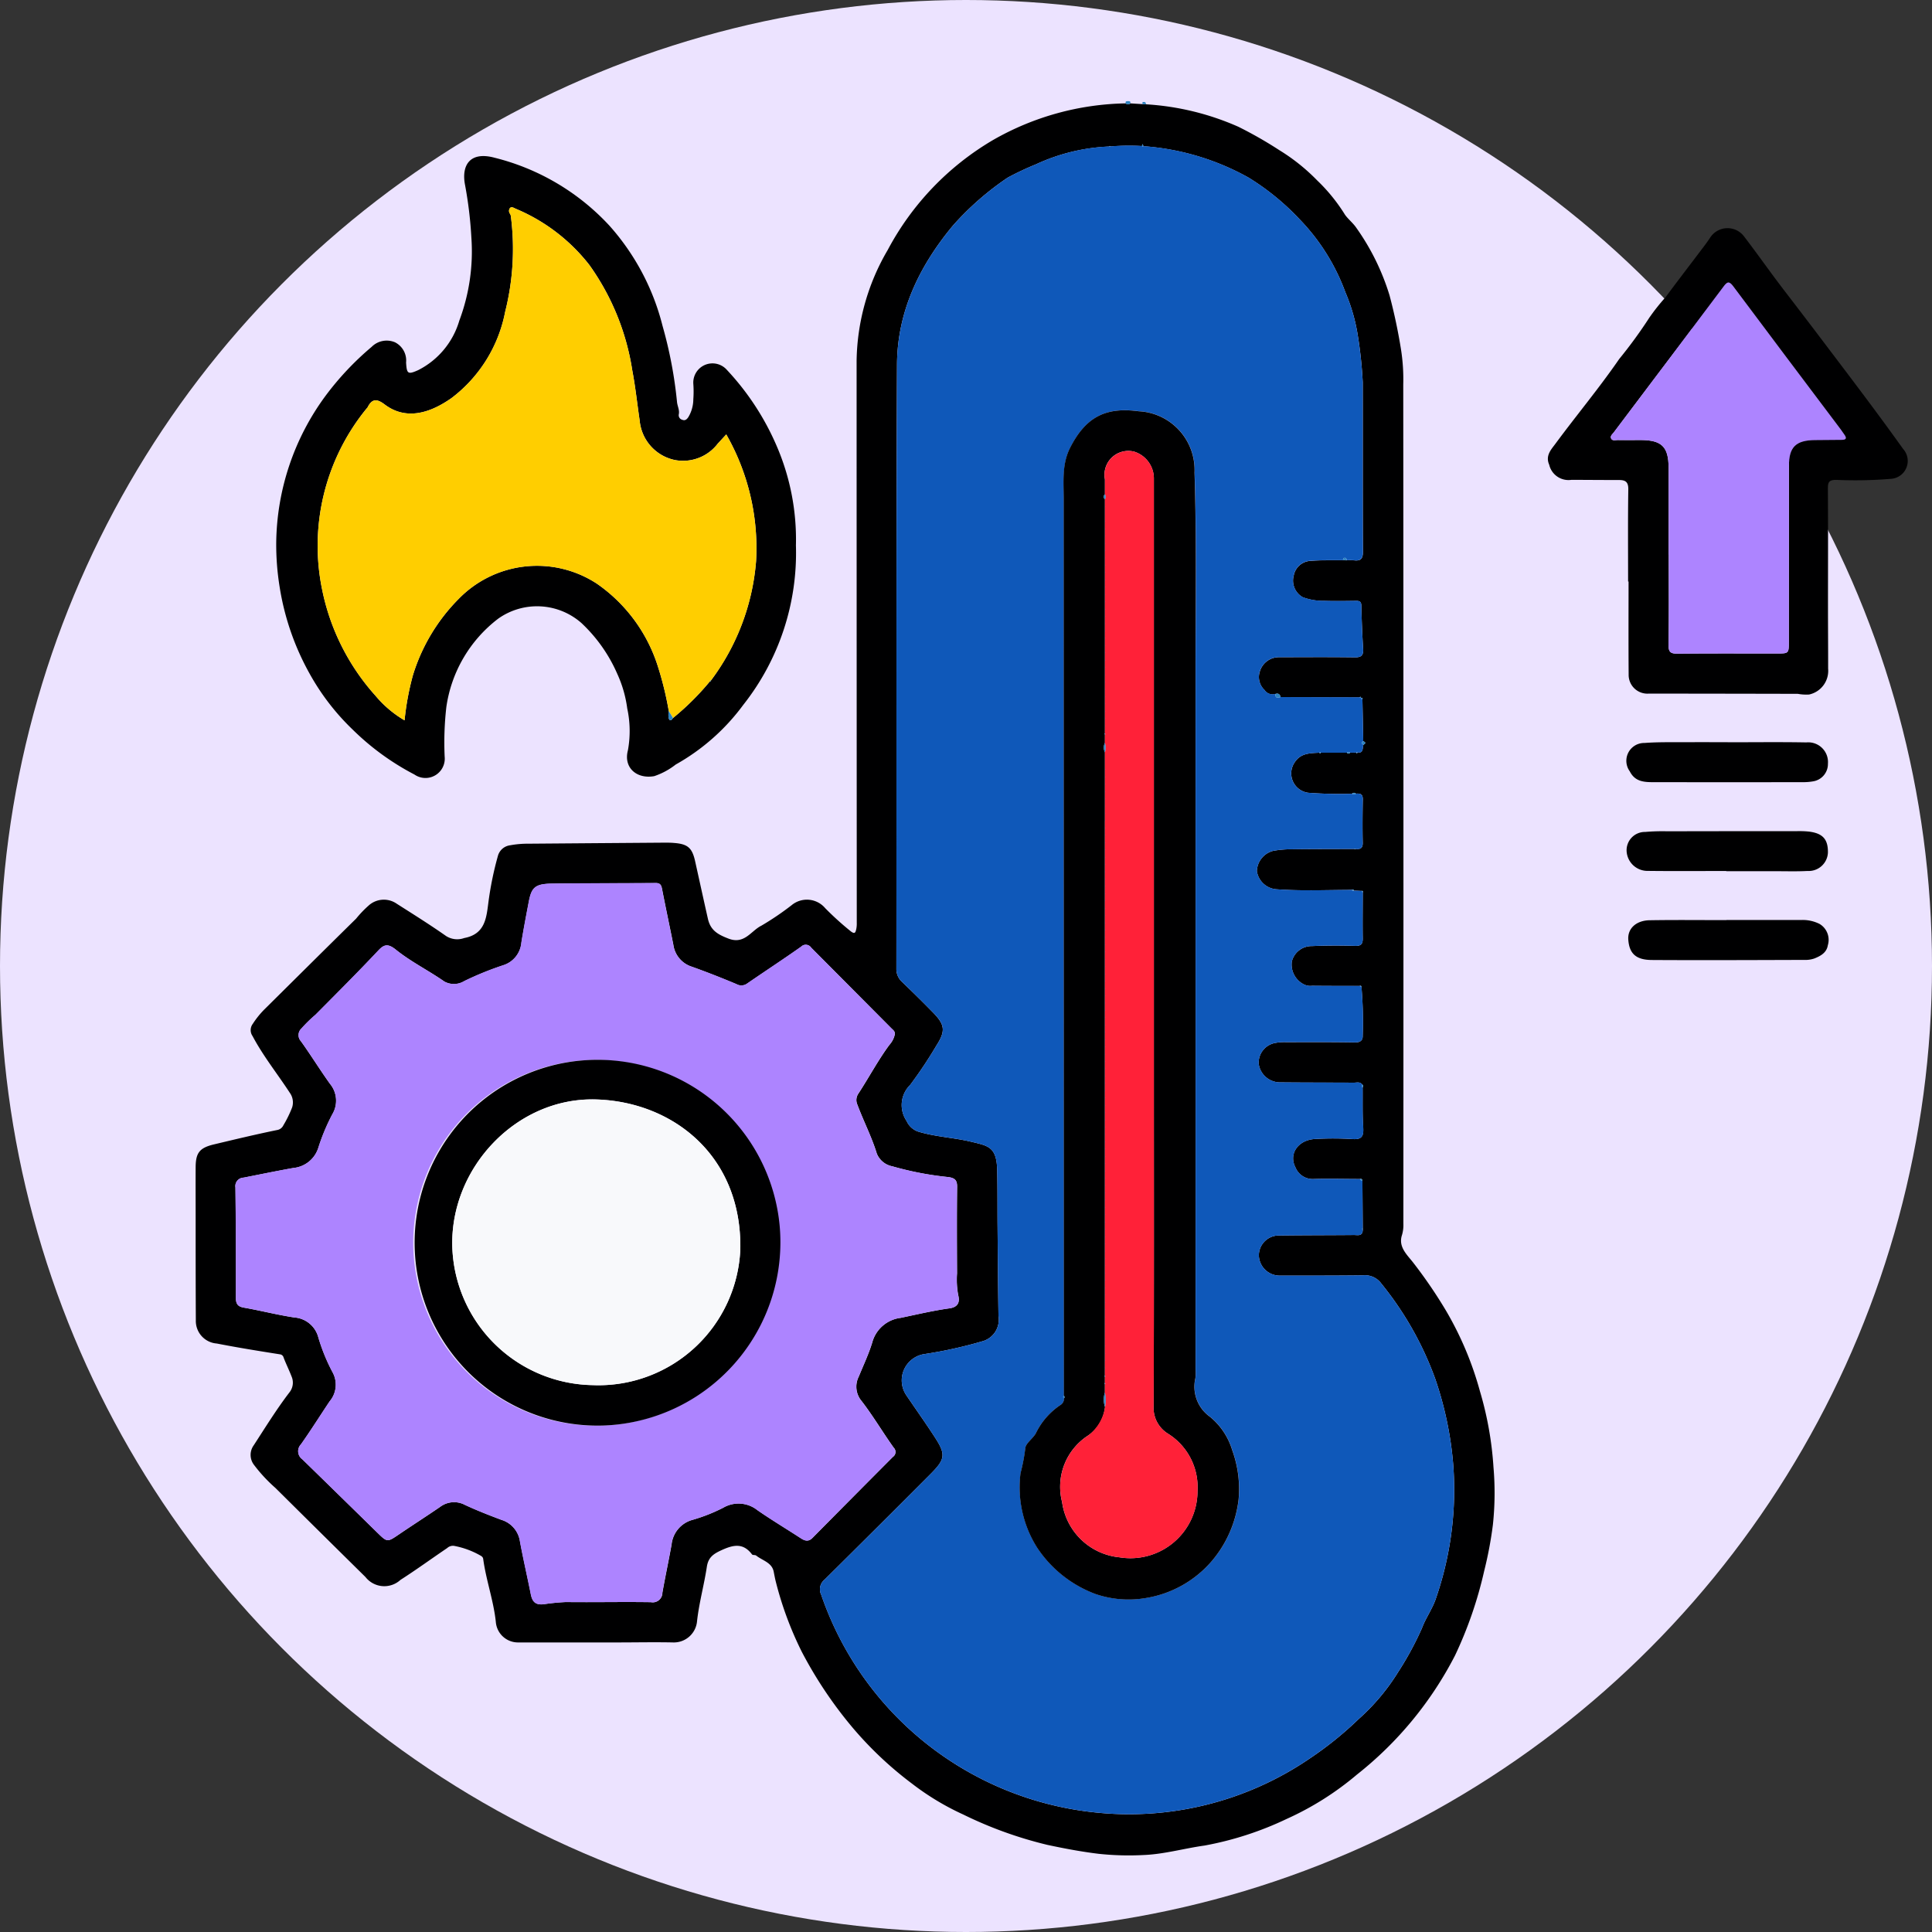 <svg xmlns="http://www.w3.org/2000/svg" xmlns:xlink="http://www.w3.org/1999/xlink" width="165" height="165" viewBox="0 0 165 165">
  <rect x="0" y="0" width="165" height="165" fill="#333333" stroke="none"/>
  <defs>
    <clipPath id="clip-path">
      <rect id="Rectángulo_339726" data-name="Rectángulo 339726" width="146.203" height="149.811" fill="none"/>
    </clipPath>
  </defs>
  <g id="Grupo_973573" data-name="Grupo 973573" transform="translate(7510 11246)">
    <circle id="Elipse_5558" data-name="Elipse 5558" cx="82.5" cy="82.5" r="82.5" transform="translate(-7510 -11246)" fill="#ece3ff"/>
    <g id="Grupo_973572" data-name="Grupo 973572" transform="translate(-7493.291 -11237.361)" clip-path="url(#clip-path)">
      <path id="Trazado_660650" data-name="Trazado 660650" d="M81.162.38A22.861,22.861,0,0,1,89.056,2.3a34.959,34.959,0,0,1,3.5,2,16.66,16.66,0,0,1,3.231,2.584A14.937,14.937,0,0,1,98.1,9.717c.219.381.716.76,1.018,1.2a20.074,20.074,0,0,1,2.845,5.781,46.3,46.3,0,0,1,.978,4.611,16.373,16.373,0,0,1,.193,2.994q.027,35.832.01,71.664a3,3,0,0,1-.119.984c-.322.981.389,1.639.917,2.3a40.486,40.486,0,0,1,2.847,4.164,28.264,28.264,0,0,1,2.892,6.865,29.251,29.251,0,0,1,1.158,6.49,25.681,25.681,0,0,1-.051,4.937,33.794,33.794,0,0,1-.745,3.944,34.638,34.638,0,0,1-2.485,7.2,31.044,31.044,0,0,1-8.381,10.178,25.417,25.417,0,0,1-6,3.786,27.924,27.924,0,0,1-7.024,2.276c-1.72.239-3.44.736-5.164.805a24.21,24.21,0,0,1-3.857-.1c-1.477-.179-2.947-.456-4.4-.767a34.589,34.589,0,0,1-7.163-2.584,22.371,22.371,0,0,1-4.4-2.652,31.042,31.042,0,0,1-5.1-4.819,35.778,35.778,0,0,1-4.3-6.428,29.529,29.529,0,0,1-2.216-5.972c-.075-.291-.128-.587-.186-.88-.157-.784-.963-.943-1.494-1.37-.088-.071-.3-.021-.356-.1-.765-1.01-1.6-.823-2.625-.353-.694.32-1.115.62-1.235,1.417-.234,1.554-.665,3.075-.836,4.643a1.99,1.99,0,0,1-2.013,1.812c-1.614-.035-3.23,0-4.844,0q-4.214,0-8.428,0a1.9,1.9,0,0,1-1.9-1.756c-.193-1.824-.833-3.561-1.078-5.377-.028-.2-.192-.261-.354-.354a7.155,7.155,0,0,0-2.156-.765.73.73,0,0,0-.568.193c-1.331.9-2.631,1.849-3.988,2.717a2.041,2.041,0,0,1-2.987-.244q-3.853-3.8-7.694-7.611A13.2,13.2,0,0,1,5,116.6a1.4,1.4,0,0,1-.036-1.7C5.949,113.384,6.9,111.841,8,110.4a1.33,1.33,0,0,0,.191-1.375c-.208-.543-.471-1.066-.678-1.609a.363.363,0,0,0-.314-.279c-1.8-.284-3.6-.574-5.394-.924a1.93,1.93,0,0,1-1.789-1.976C0,101.3,0,98.363,0,95.43c0-1.429-.008-2.857,0-4.284.009-1.229.343-1.647,1.568-1.939,1.785-.426,3.57-.853,5.367-1.222a.723.723,0,0,0,.558-.409,9.963,9.963,0,0,0,.748-1.529A1.407,1.407,0,0,0,8.041,84.8c-1.053-1.617-2.27-3.127-3.179-4.842a.887.887,0,0,1,.015-1.042,7.621,7.621,0,0,1,.957-1.2c2.626-2.6,5.237-5.2,7.872-7.79a9.208,9.208,0,0,1,1.042-1.093,1.932,1.932,0,0,1,2.441-.169c1.414.9,2.832,1.787,4.2,2.748a1.762,1.762,0,0,0,1.547.172c1.848-.344,1.9-1.816,2.084-3.18a28.179,28.179,0,0,1,.8-3.856,1.245,1.245,0,0,1,1.035-.885,8.191,8.191,0,0,1,1.55-.136q5.819-.046,11.638-.089c.26,0,.521,0,.78.023,1.2.086,1.579.41,1.836,1.57.363,1.633.72,3.268,1.088,4.9.223.992.831,1.345,1.757,1.7,1.369.528,1.924-.663,2.807-1.1A23.923,23.923,0,0,0,50.9,68.777a2.046,2.046,0,0,1,2.872.262A25.367,25.367,0,0,0,55.938,71c.373.293.416.093.481-.179a2.31,2.31,0,0,0,.043-.535q-.011-23.992-.014-47.982a19.2,19.2,0,0,1,2.658-9.484,23.848,23.848,0,0,1,9.012-9.4A23.586,23.586,0,0,1,79.434.3.274.274,0,0,0,79.821.3l1.058.066.283.018m18.4,50.7-.049-.03c-.017-.1-.054-.086-.1-.019l-6.748-.018c-.056-.233-.181-.358-.437-.279a.829.829,0,0,1-.945-.339,1.509,1.509,0,0,1-.384-1.622A1.7,1.7,0,0,1,92.527,47.6c2.159-.005,4.32-.02,6.48.009.558.008.73-.177.7-.711q-.111-1.85-.153-3.7c-.007-.376-.179-.412-.479-.408-.885.011-1.771.028-2.654,0a5.119,5.119,0,0,1-1.862-.308,1.629,1.629,0,0,1-.776-1.867,1.534,1.534,0,0,1,1.406-1.24c.931-.076,1.871-.042,2.808-.055l.3.007a5.2,5.2,0,0,1,.625,0c.565.068.771-.127.768-.73-.023-4.83-.006-9.659-.016-14.488a36.666,36.666,0,0,0-.428-4.03,15.61,15.61,0,0,0-1.058-3.655,17.679,17.679,0,0,0-3.945-6.264,21.1,21.1,0,0,0-4.321-3.519,21.563,21.563,0,0,0-8.98-2.682c-.019-.063-.039-.126-.059-.189l-.07.176a19,19,0,0,0-2.695.036l-.049-.043-.047.048A16.452,16.452,0,0,0,71.778,5.5a25.189,25.189,0,0,0-2.421,1.139,24.569,24.569,0,0,0-4.672,4.086c-2.885,3.464-4.767,7.367-4.786,11.9-.071,17.186-.038,34.372-.054,51.557a1.483,1.483,0,0,0,.5,1.161q1.341,1.284,2.641,2.611C64,79,64.056,79.527,63.263,80.768a37.186,37.186,0,0,1-2.242,3.363,2.407,2.407,0,0,0-.306,3.071,1.675,1.675,0,0,0,1.01.919c1.484.447,3.037.505,4.54.868,1.428.345,2.147.424,2.191,2.428.035,1.583.018,3.167.031,4.75.022,2.57.04,5.14.079,7.709a1.906,1.906,0,0,1-1.3,2.124,37.639,37.639,0,0,1-5,1.112,2.27,2.27,0,0,0-1.555,3.546c.8,1.179,1.627,2.344,2.405,3.54.963,1.48.917,1.885-.344,3.15q-4.516,4.53-9.059,9.03a1.06,1.06,0,0,0-.289,1.289,27.691,27.691,0,0,0,13.029,15.388,27.792,27.792,0,0,0,10.126,3.179,27.374,27.374,0,0,0,18.6-4.6,29.99,29.99,0,0,0,4.141-3.343,18.1,18.1,0,0,0,3.38-4.021,26.87,26.87,0,0,0,2.031-3.745c.307-.842.912-1.675,1.2-2.56a28.329,28.329,0,0,0,1.465-11.485,30.045,30.045,0,0,0-1.52-7.224,28,28,0,0,0-4.615-8.163,1.722,1.722,0,0,0-1.577-.7c-2.37.029-4.74.022-7.109.023A1.784,1.784,0,0,1,90.8,98.687a1.711,1.711,0,0,1,1.793-1.7c2.109-.029,4.218-.022,6.328-.042.308,0,.729.131.753-.414v-.16q-.014-2.029-.029-4.058c-.005-.149-.09-.182-.219-.148-1.323,0-2.646-.04-3.968,0a1.582,1.582,0,0,1-1.527-.981c-.619-1.175.233-2.384,1.72-2.441a26.756,26.756,0,0,1,3.111.007c.833.067,1-.237.95-.993-.075-1.133-.039-2.274-.051-3.412.054-.086.09-.171-.024-.241-.191-.264-.471-.165-.72-.166-2.131-.011-4.263-.006-6.395-.028a1.847,1.847,0,0,1-1.733-1.568,1.714,1.714,0,0,1,1.385-1.794,4.214,4.214,0,0,1,.928-.074c1.976,0,3.952-.015,5.928.021.45.008.649-.188.639-.547a34.5,34.5,0,0,0-.105-4.186c-.009-.11-.071-.122-.159-.086-1.352,0-2.7,0-4.055-.014a1.208,1.208,0,0,1-.734-.134,1.9,1.9,0,0,1-1-1.939,1.742,1.742,0,0,1,1.722-1.318c1.22-.054,2.444-.057,3.664-.018.531.017.68-.154.671-.654-.021-1.3,0-2.591,0-3.887.024-.1.034-.179-.11-.151l-.643-.029c-.031-.085-.073-.14-.166-.065-.156,0-.311.009-.467.01-2,.013-4,.089-5.994-.058a1.819,1.819,0,0,1-1.662-1.559,1.852,1.852,0,0,1,1.4-1.723A8.722,8.722,0,0,1,93.587,64c1.791-.021,3.582-.019,5.374-.026l.042.043.041-.043c.383.038.638-.021.628-.517-.025-1.24-.017-2.481.006-3.721.008-.453-.228-.515-.584-.481a.227.227,0,0,0-.338.006,35.929,35.929,0,0,1-3.743-.083,1.668,1.668,0,0,1-1.127-2.634c.518-.766,1.309-.745,2.087-.79.044.086.086.081.128,0h2.225a.152.152,0,0,0,.266,0l.516-.008c.044.09.084.063.121-.005.543.061.4-.394.506-.665.208-.111.2-.21-.018-.3l-.071-3.606c.038-.089,0-.115-.084-.1M59.712,79.76c.018-.216-.149-.321-.273-.446q-3.43-3.452-6.862-6.9a.555.555,0,0,0-.859-.089c-1.517,1.073-3.075,2.091-4.606,3.145a.844.844,0,0,1-.924.051c-1.259-.526-2.53-1.03-3.816-1.487A2.292,2.292,0,0,1,40.8,72.158c-.311-1.564-.645-3.123-.95-4.688-.065-.333-.107-.585-.55-.581-2.942.024-5.884.008-8.827.048-1.458.019-1.779.3-2.016,1.55-.221,1.163-.445,2.325-.634,3.493a2.219,2.219,0,0,1-1.567,1.935,26.85,26.85,0,0,0-3.3,1.342,1.7,1.7,0,0,1-1.711.044c-1.359-.949-2.866-1.691-4.146-2.724-.7-.561-1.032-.423-1.5.081-1.753,1.864-3.562,3.672-5.366,5.487a11.749,11.749,0,0,0-1.2,1.175A.768.768,0,0,0,8.994,80.4c.856,1.192,1.626,2.446,2.482,3.639a2.255,2.255,0,0,1,.2,2.595,17.43,17.43,0,0,0-1.19,2.84,2.48,2.48,0,0,1-2.139,1.749c-1.421.254-2.835.547-4.252.826a.724.724,0,0,0-.695.833c.04,3.14.042,6.282.039,9.423,0,.491.129.748.668.843,1.449.253,2.877.625,4.33.843a2.284,2.284,0,0,1,2.042,1.7,15.829,15.829,0,0,0,1.228,3,2.2,2.2,0,0,1-.261,2.462c-.818,1.222-1.6,2.47-2.448,3.669a.847.847,0,0,0,.116,1.282q3.213,3.128,6.411,6.27c.849.83.845.817,1.855.132,1.161-.789,2.344-1.546,3.5-2.338A1.976,1.976,0,0,1,23.01,120c1.012.47,2.053.879,3.1,1.27A2.263,2.263,0,0,1,27.7,123.1c.276,1.5.626,2.992.922,4.492.121.609.337.959,1.072.893a18.878,18.878,0,0,1,1.925-.192c2.421.027,4.843-.024,7.265.011a.823.823,0,0,0,.981-.807c.242-1.377.539-2.745.785-4.121a2.441,2.441,0,0,1,1.807-2.108,14.525,14.525,0,0,0,2.606-1.031,2.587,2.587,0,0,1,2.917.208c1.195.83,2.446,1.578,3.666,2.372.358.233.67.364,1.035,0q3.425-3.467,6.867-6.919a.51.51,0,0,0,.073-.787c-.935-1.311-1.757-2.705-2.738-3.979a1.9,1.9,0,0,1-.244-2.1c.393-.965.846-1.912,1.146-2.9a2.876,2.876,0,0,1,2.435-2.111c1.38-.289,2.754-.615,4.151-.81.733-.1.918-.518.758-1.13a7.328,7.328,0,0,1-.1-1.852c-.01-2.466-.022-4.933.007-7.4.007-.57-.2-.746-.738-.829a27.363,27.363,0,0,1-4.8-.922,1.792,1.792,0,0,1-1.321-1.087c-.44-1.439-1.138-2.772-1.659-4.177a.969.969,0,0,1,.087-.946c.9-1.373,1.666-2.828,2.643-4.154a1.967,1.967,0,0,0,.478-.953" transform="translate(0 -0.111)" fill="#000001"/>
      <path id="Trazado_660651" data-name="Trazado 660651" d="M55.389,40.721a20.933,20.933,0,0,1-4.5,13.658,18.2,18.2,0,0,1-5.764,5.089,6.121,6.121,0,0,1-1.836.993c-1.515.266-2.639-.738-2.248-2.206a9.134,9.134,0,0,0-.058-3.579,10.279,10.279,0,0,0-.843-2.935,13.124,13.124,0,0,0-3.069-4.358,5.734,5.734,0,0,0-7.111-.369,11.537,11.537,0,0,0-4.426,7.547,26.675,26.675,0,0,0-.143,4.243,1.648,1.648,0,0,1-2.58,1.519A21.917,21.917,0,0,1,17.55,56.5a20.106,20.106,0,0,1-3.676-4.762A22.3,22.3,0,0,1,11.3,44.321a22.657,22.657,0,0,1-.294-3.826,21.526,21.526,0,0,1,4.2-12.5A24.892,24.892,0,0,1,19.154,23.8a1.811,1.811,0,0,1,2-.389,1.737,1.737,0,0,1,.942,1.724c.059.957.139,1.052,1.032.652a6.914,6.914,0,0,0,3.514-4.229,16.837,16.837,0,0,0,1.03-7.1,34.908,34.908,0,0,0-.54-4.485c-.325-1.669.4-2.9,2.523-2.327a19.881,19.881,0,0,1,9.805,5.8A20.244,20.244,0,0,1,44,22.012a36.8,36.8,0,0,1,1.233,6.481c.029.355.228.687.156,1.058a.4.4,0,0,0,.294.475c.251.106.4-.051.518-.225a3.006,3.006,0,0,0,.426-1.526,9.07,9.07,0,0,0,0-1.323,1.64,1.64,0,0,1,2.868-1.186,22.435,22.435,0,0,1,4.219,6.423,20.149,20.149,0,0,1,1.677,8.532M48.122,52.3A19.579,19.579,0,0,0,51.987,42.09,19.56,19.56,0,0,0,49.44,31.274c-.277.3-.5.545-.724.786a3.727,3.727,0,0,1-3.664,1.4,3.787,3.787,0,0,1-3.005-3.369c-.212-1.419-.358-2.849-.628-4.256a20.955,20.955,0,0,0-3.666-9.026A15.591,15.591,0,0,0,31.453,12c-.164-.072-.351-.208-.49-.049a.409.409,0,0,0,.022.5.692.692,0,0,1,.073.291,21.918,21.918,0,0,1-.5,8.061,12.105,12.105,0,0,1-4.57,7.361c-1.983,1.4-3.985,1.868-5.721.553-.687-.52-1.09-.484-1.465.258-.023.045-.071.076-.1.116a18.518,18.518,0,0,0-3.775,15.439,19.251,19.251,0,0,0,4.558,9.064,9.379,9.379,0,0,0,2.481,2.1,23.359,23.359,0,0,1,.714-3.853,15.837,15.837,0,0,1,3.889-6.5,9.333,9.333,0,0,1,11.82-1.32A13.564,13.564,0,0,1,43.571,51a28.287,28.287,0,0,1,.959,3.9,1.969,1.969,0,0,0-.012.589c.086.3.243.219.373.006a22.492,22.492,0,0,0,3.171-3.153c.064.056.073.025.061-.039" transform="translate(-4.124 -2.814)" fill="#000001"/>
      <path id="Trazado_660652" data-name="Trazado 660652" d="M191.569,47.528c0-2.622-.023-5.245.017-7.866.009-.634-.237-.8-.791-.8-1.354,0-2.708-.011-4.063-.016a1.692,1.692,0,0,1-1.9-1.287c-.345-.779.164-1.3.522-1.784,1.795-2.433,3.74-4.76,5.454-7.247a39.633,39.633,0,0,0,2.57-3.525,17.274,17.274,0,0,1,1.388-1.75c.985-1.335,2-2.65,3-3.976.287-.381.583-.758.839-1.16a1.766,1.766,0,0,1,2.859-.069c1.184,1.545,2.3,3.146,3.486,4.686q1.892,2.458,3.761,4.935c2.141,2.824,4.283,5.649,6.341,8.533a1.531,1.531,0,0,1-1.029,2.558,36.9,36.9,0,0,1-4.681.09c-.615,0-.715.192-.711.75.025,3.4.008,6.8.009,10.2,0,1.724.016,3.448.012,5.172a2.07,2.07,0,0,1-1.626,2.209,4.032,4.032,0,0,1-.965-.059q-6.368-.015-12.735-.019a1.6,1.6,0,0,1-1.71-1.63c-.021-2.648-.008-5.3-.008-7.944h-.036m3.456-2.309h.011c0,2.57.026,5.139-.018,7.708-.011.657.2.77.8.763,2.811-.029,5.623-.014,8.435-.014,1.033,0,1.039,0,1.04-1q.007-7.514.009-15.027c0-1.609.595-2.186,2.224-2.2.755-.007,1.51-.023,2.265-.019.4,0,.473-.134.243-.451-.106-.148-.2-.3-.313-.446q-4.59-6.1-9.17-12.21c-.359-.482-.526-.394-.833.016q-2.983,4-5.994,7.968-1.687,2.239-3.375,4.478c-.118.158-.341.318-.229.535s.374.121.569.126c.65.013,1.3,0,1.952,0,1.8.006,2.379.578,2.383,2.371.006,2.466,0,4.931,0,7.4" transform="translate(-69.232 -6.505)" fill="#000001"/>
      <path id="Trazado_660653" data-name="Trazado 660653" d="M203.983,103.121c-2.264,0-4.528.019-6.792-.009a1.784,1.784,0,0,1-1.715-1.651,1.563,1.563,0,0,1,1.587-1.675,17.225,17.225,0,0,1,1.868-.056q5.544-.012,11.087-.011a8.414,8.414,0,0,1,1.013.035c1.2.145,1.654.66,1.635,1.809a1.645,1.645,0,0,1-1.735,1.556c-.935.05-1.873.019-2.81.02q-2.069,0-4.138,0Z" transform="translate(-73.264 -37.374)" fill="#000001"/>
      <path id="Trazado_660654" data-name="Trazado 660654" d="M204.073,111.855q3.2,0,6.407,0a3.188,3.188,0,0,1,1.552.336,1.582,1.582,0,0,1,.706,1.822c-.1.636-.619.917-1.148,1.128a2.339,2.339,0,0,1-.844.123c-4.349.012-8.7.034-13.047.007-1.38-.009-1.911-.579-2-1.719-.082-.988.7-1.657,1.817-1.675,2.187-.036,4.375-.011,6.563-.011Z" transform="translate(-73.344 -41.923)" fill="#000001"/>
      <path id="Trazado_660655" data-name="Trazado 660655" d="M204.122,87.572c2.239,0,4.479-.029,6.718.012a1.685,1.685,0,0,1,1.836,1.814,1.5,1.5,0,0,1-1.279,1.513,4.88,4.88,0,0,1-.855.069q-6.328.007-12.656,0c-.835,0-1.664.006-2.134-.928a1.524,1.524,0,0,1,1.263-2.421c1.244-.093,2.5-.056,3.748-.065,1.12-.008,2.239,0,3.359,0v.009" transform="translate(-73.273 -32.818)" fill="#000001"/>
      <path id="Trazado_660656" data-name="Trazado 660656" d="M127.432.185a.274.274,0,0,1-.388.005c-.059-.185.076-.19.191-.19s.251,0,.2.185" transform="translate(-47.611 0)" fill="#2b83c0"/>
      <path id="Trazado_660657" data-name="Trazado 660657" d="M129.629.308,129.347.29c-.072-.131-.009-.188.117-.185s.167.089.166.2" transform="translate(-48.468 -0.039)" fill="#2b83c0"/>
      <path id="Trazado_660658" data-name="Trazado 660658" d="M131.613,94.476q.015,2.028.029,4.057c-.017.015-.05.034-.048.044a.682.682,0,0,0,.047.116c-.024.545-.445.411-.753.415-2.109.019-4.218.012-6.327.042a1.71,1.71,0,0,0-1.793,1.7,1.783,1.783,0,0,0,1.769,1.726c2.37,0,4.74.006,7.109-.023a1.722,1.722,0,0,1,1.578.7,27.976,27.976,0,0,1,4.615,8.163,30.026,30.026,0,0,1,1.521,7.224,28.342,28.342,0,0,1-1.465,11.486c-.288.885-.894,1.717-1.2,2.56a26.993,26.993,0,0,1-2.031,3.744,18.117,18.117,0,0,1-3.38,4.021,30.037,30.037,0,0,1-4.141,3.342,27.366,27.366,0,0,1-18.6,4.6,27.81,27.81,0,0,1-10.126-3.179A27.7,27.7,0,0,1,85.388,129.83a1.061,1.061,0,0,1,.289-1.289q4.55-4.495,9.059-9.03c1.262-1.265,1.307-1.671.344-3.151-.778-1.2-1.6-2.361-2.405-3.541a2.269,2.269,0,0,1,1.555-3.545,37.862,37.862,0,0,0,5-1.112,1.9,1.9,0,0,0,1.3-2.124c-.038-2.57-.057-5.14-.078-7.709-.014-1.584,0-3.168-.032-4.751-.044-2-.763-2.083-2.191-2.428-1.5-.363-3.055-.422-4.54-.868a1.674,1.674,0,0,1-1.01-.92,2.407,2.407,0,0,1,.305-3.07A37.2,37.2,0,0,0,95.23,82.93c.793-1.24.741-1.769-.276-2.812q-1.3-1.329-2.641-2.611a1.482,1.482,0,0,1-.5-1.161c.016-17.186-.018-34.372.054-51.557.019-4.536,1.9-8.44,4.786-11.9A24.569,24.569,0,0,1,101.324,8.8a25.1,25.1,0,0,1,2.42-1.139,16.458,16.458,0,0,1,6.241-1.519l.049.031.046-.036a19,19,0,0,1,2.695-.036l.06.048.069-.034a21.55,21.55,0,0,1,8.98,2.681,21.054,21.054,0,0,1,4.321,3.519,17.673,17.673,0,0,1,3.946,6.263,15.615,15.615,0,0,1,1.058,3.655,36.53,36.53,0,0,1,.429,4.03c.009,4.83-.008,9.659.016,14.488,0,.6-.2.8-.768.731a5.075,5.075,0,0,0-.625,0c0-.106-.031-.207-.149-.209s-.161.089-.15.2c-.936.014-1.876-.021-2.807.056a1.533,1.533,0,0,0-1.406,1.24,1.63,1.63,0,0,0,.776,1.867,5.123,5.123,0,0,0,1.862.308c.883.033,1.769.016,2.655,0,.3,0,.471.033.479.408q.039,1.854.152,3.706c.033.535-.139.719-.7.711-2.159-.03-4.32-.015-6.48-.01a1.7,1.7,0,0,0-1.629,1.167,1.507,1.507,0,0,0,.384,1.622.828.828,0,0,0,.945.339c-.049.4.188.347.438.279l6.747.017.044.042.057-.022.049.029c-.016.071-.014.126.084.1l.071,3.606c-.188.11-.167.208.018.3-.1.272.036.726-.505.666l-.063-.037-.059.042-.516.007a.2.2,0,0,0-.266,0l-2.224,0L128,57.873l-.064.043c-.778.045-1.569.024-2.087.791a1.667,1.667,0,0,0,1.127,2.633,35.776,35.776,0,0,0,3.744.083.3.3,0,0,0,.338-.005c.356-.035.592.027.583.481-.023,1.24-.031,2.481-.006,3.721.01.5-.246.555-.628.517l-.041-.033-.043.033c-1.791.007-3.582,0-5.374.026a8.772,8.772,0,0,0-1.548.134,1.851,1.851,0,0,0-1.4,1.723,1.818,1.818,0,0,0,1.662,1.559c2,.148,4,.071,5.994.058.156,0,.311-.006.466-.009.027.1.092.091.166.065l.643.028.111.151c0,1.3-.022,2.592,0,3.887.008.5-.141.671-.672.653-1.22-.039-2.445-.036-3.664.018a1.742,1.742,0,0,0-1.722,1.318,1.9,1.9,0,0,0,1,1.939,1.214,1.214,0,0,0,.734.135c1.352.011,2.7.01,4.055.014l.159.086a34.375,34.375,0,0,1,.105,4.186c.011.359-.189.555-.639.547-1.975-.036-3.951-.023-5.927-.021a4.174,4.174,0,0,0-.928.074,1.715,1.715,0,0,0-1.386,1.794,1.847,1.847,0,0,0,1.733,1.567c2.132.022,4.264.017,6.4.028.248,0,.529-.1.718.166-.072.089-.09.173.026.243.011,1.138-.024,2.278.051,3.412.049.757-.118,1.06-.951.994a26.618,26.618,0,0,0-3.111-.007c-1.487.056-2.338,1.265-1.72,2.441a1.584,1.584,0,0,0,1.527.981c1.322-.039,2.645,0,3.967,0,.061.066.088.185.219.148m-25.5,18.364c-.071.076-.077.148.015.213a.63.63,0,0,1-.259.541,6.089,6.089,0,0,0-2.154,2.462c-.269.454-.845.829-.889,1.242a15.613,15.613,0,0,1-.411,2.15,9.642,9.642,0,0,0,1.4,6.328,10.276,10.276,0,0,0,5.01,3.993,8.715,8.715,0,0,0,4.317.336,9.376,9.376,0,0,0,5.614-3.16,9.9,9.9,0,0,0,2.285-5.256,9.691,9.691,0,0,0-.551-4.224,5.844,5.844,0,0,0-1.9-2.84,3.153,3.153,0,0,1-1.237-3.3,4.423,4.423,0,0,0,.01-.7q0-29.868,0-59.735c0-5.633.1-11.27-.085-16.9a5.015,5.015,0,0,0-4.756-5.235c-2.674-.353-4.458.338-5.868,3.115-.718,1.414-.549,2.924-.55,4.408q-.006,38.279.015,76.558" transform="translate(-31.966 -2.273)" fill="#0f58b9"/>
      <path id="Trazado_660659" data-name="Trazado 660659" d="M61.753,119.681a1.965,1.965,0,0,1-.478.952c-.977,1.326-1.744,2.782-2.643,4.154a.97.97,0,0,0-.087.947c.521,1.4,1.22,2.738,1.659,4.177A1.791,1.791,0,0,0,61.526,131a27.422,27.422,0,0,0,4.8.922c.543.083.745.259.738.829-.029,2.466-.017,4.932-.007,7.4a7.331,7.331,0,0,0,.1,1.853c.159.613-.025,1.028-.758,1.13-1.4.194-2.77.521-4.151.81a2.876,2.876,0,0,0-2.435,2.111c-.3.993-.753,1.941-1.146,2.9a1.9,1.9,0,0,0,.244,2.1c.982,1.273,1.8,2.668,2.738,3.978a.51.51,0,0,1-.073.787q-3.436,3.458-6.867,6.919c-.365.369-.677.238-1.035,0-1.22-.795-2.471-1.543-3.666-2.372a2.585,2.585,0,0,0-2.917-.208,14.572,14.572,0,0,1-2.606,1.031,2.442,2.442,0,0,0-1.807,2.108c-.245,1.377-.542,2.744-.784,4.121a.824.824,0,0,1-.982.807c-2.421-.035-4.843.016-7.264-.011a18.7,18.7,0,0,0-1.925.192c-.735.066-.952-.284-1.072-.893-.3-1.5-.646-2.989-.923-4.492a2.263,2.263,0,0,0-1.589-1.832c-1.045-.39-2.087-.8-3.1-1.27a1.978,1.978,0,0,0-2.124.165c-1.158.793-2.341,1.55-3.5,2.338-1.01.686-1.006.7-1.855-.131q-3.206-3.134-6.411-6.27a.847.847,0,0,1-.116-1.282c.849-1.2,1.631-2.446,2.448-3.669a2.2,2.2,0,0,0,.262-2.462,15.845,15.845,0,0,1-1.228-3,2.284,2.284,0,0,0-2.042-1.7c-1.453-.219-2.882-.591-4.33-.844-.538-.094-.668-.351-.668-.843,0-3.141,0-6.282-.039-9.423a.724.724,0,0,1,.695-.833c1.417-.278,2.83-.571,4.251-.825a2.481,2.481,0,0,0,2.14-1.749,17.392,17.392,0,0,1,1.19-2.84,2.256,2.256,0,0,0-.2-2.6c-.856-1.192-1.626-2.446-2.482-3.638a.768.768,0,0,1,.031-1.078,11.82,11.82,0,0,1,1.2-1.176c1.8-1.814,3.613-3.622,5.366-5.486.473-.5.809-.642,1.5-.081,1.28,1.033,2.787,1.775,4.146,2.724a1.7,1.7,0,0,0,1.711-.044,26.808,26.808,0,0,1,3.3-1.343,2.218,2.218,0,0,0,1.567-1.934c.189-1.168.413-2.331.634-3.493.237-1.247.558-1.531,2.016-1.551,2.942-.04,5.884-.023,8.827-.047.443,0,.485.248.55.581.305,1.565.639,3.124.95,4.688a2.292,2.292,0,0,0,1.574,1.872c1.286.458,2.557.96,3.816,1.487a.844.844,0,0,0,.924-.051c1.531-1.055,3.089-2.072,4.606-3.145a.556.556,0,0,1,.859.089q3.428,3.455,6.862,6.9c.124.126.291.231.273.447M36.807,153.143a15.619,15.619,0,1,0-16.182-15.326,15.647,15.647,0,0,0,16.182,15.326" transform="translate(-2.041 -40.033)" fill="#ad84ff"/>
      <path id="Trazado_660660" data-name="Trazado 660660" d="M147.948,81.228c-.249.068-.486.117-.437-.279.256-.079.381.047.437.279" transform="translate(-55.285 -30.331)" fill="#2b83c0"/>
      <path id="Trazado_660661" data-name="Trazado 660661" d="M159.436,87.737c-.185-.088-.205-.186-.017-.3.221.086.226.185.017.3" transform="translate(-59.701 -32.773)" fill="#2b83c0"/>
      <path id="Trazado_660662" data-name="Trazado 660662" d="M156.74,62.578c-.011-.113.033-.2.149-.2s.15.1.15.209l-.3-.007" transform="translate(-58.745 -23.379)" fill="#2b83c0"/>
      <path id="Trazado_660663" data-name="Trazado 660663" d="M159.252,147.381c-.132.038-.158-.081-.219-.148.13-.034.214,0,.219.148" transform="translate(-59.605 -55.178)" fill="#2b83c0"/>
      <path id="Trazado_660664" data-name="Trazado 660664" d="M129.381,6.03l-.069.034-.06-.048.071-.175c.02.063.039.126.059.189" transform="translate(-48.444 -2.189)" fill="#2b83c0"/>
      <path id="Trazado_660665" data-name="Trazado 660665" d="M159.361,134.583c-.116-.07-.1-.154-.026-.243.116.071.079.156.026.243" transform="translate(-59.697 -50.351)" fill="#2b83c0"/>
      <path id="Trazado_660666" data-name="Trazado 660666" d="M158.3,94.557a.3.3,0,0,1-.338.005.227.227,0,0,1,.338-.005" transform="translate(-59.203 -35.413)" fill="#2b83c0"/>
      <path id="Trazado_660667" data-name="Trazado 660667" d="M157.271,88.969a.2.2,0,0,1,.266,0,.152.152,0,0,1-.266,0" transform="translate(-58.945 -33.326)" fill="#2b83c0"/>
      <path id="Trazado_660668" data-name="Trazado 660668" d="M159.108,81.425l-.057.023-.044-.042c.048-.068.085-.079.1.019" transform="translate(-59.596 -30.491)" fill="#2b83c0"/>
      <path id="Trazado_660669" data-name="Trazado 660669" d="M159.328,81.611c-.1.028-.1-.028-.084-.1.086-.016.122.009.084.1" transform="translate(-59.681 -30.549)" fill="#2b83c0"/>
      <path id="Trazado_660670" data-name="Trazado 660670" d="M153.508,88.976l.064-.043.064.041c-.042.083-.084.088-.128,0" transform="translate(-57.535 -33.332)" fill="#2b83c0"/>
      <path id="Trazado_660671" data-name="Trazado 660671" d="M158.521,88.962l.059-.042.063.037c-.038.068-.078.1-.122,0" transform="translate(-59.414 -33.327)" fill="#2b83c0"/>
      <path id="Trazado_660672" data-name="Trazado 660672" d="M158.287,102.128l.042-.033.042.033-.042.043Z" transform="translate(-59.326 -38.265)" fill="#2b83c0"/>
      <path id="Trazado_660673" data-name="Trazado 660673" d="M158.128,107.775c-.074.026-.14.03-.166-.065.094-.075.136-.02.166.065" transform="translate(-59.204 -40.356)" fill="#2b83c0"/>
      <path id="Trazado_660674" data-name="Trazado 660674" d="M159.16,120.936l-.159-.086c.088-.035.15-.024.159.086" transform="translate(-59.593 -45.288)" fill="#2b83c0"/>
      <path id="Trazado_660675" data-name="Trazado 660675" d="M124.886,6.154l-.046.036-.049-.031.048-.048Z" transform="translate(-46.771 -2.29)" fill="#2b83c0"/>
      <path id="Trazado_660676" data-name="Trazado 660676" d="M159.4,154.127a.682.682,0,0,1-.048-.116c0-.011.031-.029.048-.044,0,.053,0,.107,0,.16" transform="translate(-59.726 -57.707)" fill="#2b83c0"/>
      <path id="Trazado_660677" data-name="Trazado 660677" d="M159.366,108.028l-.111-.151c.144-.028.135.056.111.151" transform="translate(-59.689 -40.43)" fill="#2b83c0"/>
      <path id="Trazado_660678" data-name="Trazado 660678" d="M50.2,54.96a22.446,22.446,0,0,1-3.17,3.152l-.361-.594a28.315,28.315,0,0,0-.96-3.9,13.563,13.563,0,0,0-5.184-6.978,9.334,9.334,0,0,0-11.82,1.32,15.838,15.838,0,0,0-3.889,6.5,23.271,23.271,0,0,0-.714,3.853,9.362,9.362,0,0,1-2.481-2.1,19.256,19.256,0,0,1-4.558-9.064,18.522,18.522,0,0,1,3.775-15.44c.033-.041.081-.071.1-.116.374-.741.777-.778,1.464-.258,1.737,1.315,3.739.845,5.721-.554a12.1,12.1,0,0,0,4.57-7.36,21.933,21.933,0,0,0,.5-8.061.683.683,0,0,0-.074-.292.409.409,0,0,1-.021-.5c.139-.159.325-.023.49.049a15.6,15.6,0,0,1,6.3,4.815,20.937,20.937,0,0,1,3.666,9.025c.27,1.407.416,2.838.628,4.257a3.787,3.787,0,0,0,3.005,3.369,3.726,3.726,0,0,0,3.664-1.4c.225-.241.447-.485.725-.786a19.565,19.565,0,0,1,2.547,10.816,19.577,19.577,0,0,1-3.864,10.213L50.2,54.9Z" transform="translate(-6.26 -5.432)" fill="#ffce00"/>
      <path id="Trazado_660679" data-name="Trazado 660679" d="M64.609,83.312l.361.594c-.13.214-.288.293-.374-.005a1.97,1.97,0,0,1,.013-.589" transform="translate(-24.203 -31.225)" fill="#2b83c0"/>
      <path id="Trazado_660680" data-name="Trazado 660680" d="M70.278,79.184l.006-.06.055.021c.012.064,0,.1-.061.039" transform="translate(-26.34 -29.656)" fill="#2b83c0"/>
      <path id="Trazado_660681" data-name="Trazado 660681" d="M198.246,48c0-2.466,0-4.931,0-7.4,0-1.794-.585-2.366-2.383-2.371-.651,0-1.3.009-1.952,0-.2,0-.458.094-.569-.126s.111-.378.229-.535q1.682-2.243,3.375-4.478,3-3.981,5.994-7.968c.306-.411.473-.5.833-.016,3.042,4.081,6.11,8.142,9.17,12.21.109.145.207.3.313.446.23.318.154.453-.243.451-.755,0-1.51.011-2.265.019-1.63.016-2.223.593-2.224,2.2q-.011,7.514-.009,15.027c0,1-.007,1-1.04,1-2.812,0-5.624-.016-8.435.014-.6.006-.811-.106-.8-.763.044-2.569.018-5.139.018-7.708Z" transform="translate(-72.452 -9.287)" fill="#ad84ff"/>
      <path id="Trazado_660682" data-name="Trazado 660682" d="M116.31,126.394q-.012-38.278-.015-76.558c0-1.484-.168-2.993.549-4.408,1.41-2.777,3.193-3.469,5.868-3.115a5.015,5.015,0,0,1,4.757,5.235c.183,5.628.084,11.265.085,16.9q.007,29.867,0,59.735a4.424,4.424,0,0,1-.009.7,3.152,3.152,0,0,0,1.237,3.3,5.843,5.843,0,0,1,1.9,2.84,9.69,9.69,0,0,1,.551,4.224,9.9,9.9,0,0,1-2.284,5.256,9.383,9.383,0,0,1-5.614,3.16,8.722,8.722,0,0,1-4.317-.337,10.278,10.278,0,0,1-5.01-3.993,9.644,9.644,0,0,1-1.4-6.329,15.622,15.622,0,0,0,.411-2.149c.044-.413.621-.789.89-1.243a6.092,6.092,0,0,1,2.154-2.462.63.63,0,0,0,.259-.541.135.135,0,0,0-.015-.213m3.508-49.1v46.739c0,.214,0,.428,0,.642l-.048.041.048.043,0,.539-.049.041.048.042q0,.369,0,.738a1.974,1.974,0,0,0,.011,1.234,3.411,3.411,0,0,1-1.434,2.424,5.209,5.209,0,0,0-2.233,5.686,5.489,5.489,0,0,0,4.9,4.723,5.73,5.73,0,0,0,6.665-5.678,5.379,5.379,0,0,0-2.5-4.868,2.591,2.591,0,0,1-1.247-2.391c.037-9.395.021-18.789.021-28.184q0-25.5,0-51a2.4,2.4,0,0,0-1.658-2.3,2.034,2.034,0,0,0-2.522,2.359v.03q0,.623,0,1.245a.271.271,0,0,0,0,.425q0,.318,0,.635v18.1c0,.2,0,.4,0,.593v.03q0,.321,0,.641l-.048.042.048.043c0,.241,0,.481,0,.721a.909.909,0,0,0,0,.805q0,.729,0,1.457v4.392Z" transform="translate(-42.162 -15.827)" fill="#000001"/>
      <path id="Trazado_660683" data-name="Trazado 660683" d="M118.567,176.85a.135.135,0,0,1,.015.213c-.092-.065-.086-.136-.015-.213" transform="translate(-44.419 -66.283)" fill="#2b83c0"/>
      <path id="Trazado_660684" data-name="Trazado 660684" d="M45.906,162.2a15.621,15.621,0,1,1,15.115-17.016A15.661,15.661,0,0,1,45.906,162.2m-.748-3.45a12.128,12.128,0,0,0,12.5-11.625c.126-8.025-5.821-12.6-12.349-12.778-6.77-.183-12.45,5.851-12.25,12.6a12.2,12.2,0,0,0,12.1,11.8" transform="translate(-11.14 -49.092)" fill="#000001"/>
      <path id="Trazado_660685" data-name="Trazado 660685" d="M121.934,102.4V101.8l.033-.015-.033-.014v-.594l.033-.014-.033-.016v-.593l.033-.015-.033-.015v-.593l.033-.015-.033-.015v-.593l.033-.015-.033-.014v-.594l.033-.014-.033-.016v-.593l.033-.015-.033-.015v-.593l.033-.015-.033-.015v-.593l.033-.015-.033-.014V96.2l.033-.015-.033-.014v-.594l.033-.014-.033-.016V94.95l.033-.015-.033-.015v-.593l.033-.015-.033-.015V93.7l.033-.015-.033-.014V93.08l.033-.014-.033-.016v-.593l.033-.015-.033-.015v-.594l.033-.014-.033-.015V91.21l.033-.015-.033-.014v-.594l.033-.015-.033-.015v-.593l.033-.014-.033-.016v-.593l.033-.015-.033-.015v-.593l.033-.015-.033-.015v-.593l.033-.015-.033-.015v-.593l.033-.014-.033-.015v-.593l.033-.014-.033-.016v-.593l.033-.015-.033-.015V85.6l.033-.015-.033-.015v-.594l.033-.014-.033-.015v-.593l.033-.014-.033-.016v-.593l.033-.015-.033-.015V83.11l.033-.015-.033-.015v-.594l.033-.014-.033-.015v-.593l.033-.016-.033-.015V81.24l.033-.015-.033-.015v-.594l.033-.014-.033-.015v-.594l.033-.015-.033-.014V79.37l.033-.015-.033-.016v-.593l.033-.014-.033-.015v-.594l.033-.014-.033-.015V77.5l.033-.015-.033-.014v-.593l.033-.015-.033-.016v-.593l.033-.014-.033-.015V75.63l.033-.014-.033-.016v-.593l.033-.015-.033-.015,0-1.454a1.574,1.574,0,0,0,0-.808c0-.24,0-.481,0-.721l.039-.014-.039-.071c0-.213,0-.427,0-.641l.033-.014-.033-.015c0-.2,0-.4,0-.593l.033-.016-.033-.015v-.593l.033-.015-.033-.015V69.4l.033-.014-.033-.015v-.594l.033-.014-.033-.015v-.593l.033-.016-.033-.015V67.53l.033-.015-.033-.015v-.594l.033-.014-.033-.015v-.594l.033-.015-.033-.014V65.66l.033-.016-.033-.015v-.593l.033-.015-.033-.015v-.594l.033-.014-.033-.016V63.79l.033-.015-.033-.014v-.593l.033-.016-.033-.015v-.593l.033-.015-.033-.015V61.92l.033-.015-.033-.015V61.3l.033-.015-.033-.015v-.594l.033-.014-.033-.016v-.593l.033-.015-.033-.014v-.594l.033-.015-.033-.015V58.8l.033-.015-.033-.015v-.594l.033-.014-.033-.016v-.593l.033-.015-.033-.014v-.594l.033-.015-.033-.015v-.593l.033-.015-.033-.015v-.594l.033-.014-.033-.016v-.593l.033-.015-.033-.014v-.593l.033-.016-.033-.015V53.82l.033-.015-.033-.015V52.573l.033-.015-.033-.014,0-.633a.433.433,0,0,0,0-.427q0-.623,0-1.245l.034-.013-.032-.016a2.035,2.035,0,0,1,2.522-2.36,2.4,2.4,0,0,1,1.658,2.3q0,25.5,0,51c0,9.395.016,18.79-.021,28.183a2.591,2.591,0,0,0,1.247,2.391,5.379,5.379,0,0,1,2.5,4.868,5.73,5.73,0,0,1-6.665,5.677,5.488,5.488,0,0,1-4.9-4.723,5.209,5.209,0,0,1,2.233-5.686,3.8,3.8,0,0,0,1.424-3.659c0-.246,0-.491,0-.737l.039-.014c-.012-.024-.026-.047-.039-.07q0-.27,0-.538l.039-.015-.039-.07c0-.214,0-.428,0-.642l.033-.014-.033-.015v-.594l.033-.014-.033-.015c0-.2,0-.4,0-.593l.033-.015-.033-.015v-.593l.033-.015-.033-.015v-.593l.033-.014-.033-.015v-.594l.033-.014-.033-.015v-.593l.033-.014-.033-.016v-.593l.033-.016-.033-.015v-.593l.033-.014-.033-.016V120.5l.033-.014-.033-.014v-.594l.033-.014-.033-.016v-.593l.033-.016-.033-.015v-.593l.033-.015-.033-.015v-.593l.033-.014-.033-.015v-.594l.033-.014-.033-.016v-.593l.033-.016-.033-.015v-.593l.033-.015-.033-.015v-.593l.033-.014-.033-.016v-.593l.033-.014-.033-.015v-.593l.033-.015-.033-.015v-.593l.033-.016-.033-.015v-.593l.033-.015-.033-.015V112.4l.033-.014-.033-.015v-.594l.033-.014-.033-.016v-.593l.033-.016-.033-.015v-.593l.033-.015-.033-.015v-.593l.033-.015-.033-.014v-.594l.033-.014-.033-.016v-.593l.033-.015-.033-.015v-.593l.033-.015-.033-.015v-.593l.033-.015-.033-.014v-.594l.033-.014-.033-.016v-.593l.033-.014-.033-.015v-.593l.033-.016-.033-.015v-.593l.033-.015-.033-.014V104.3l.033-.015-.033-.014v-.594l.033-.014-.033-.016v-.593l.033-.015-.033-.015v-.593l.033-.015Z" transform="translate(-44.277 -17.907)" fill="#ff2138"/>
      <path id="Trazado_660686" data-name="Trazado 660686" d="M124.154,176.4a3.443,3.443,0,0,1,.01,1.237,1.988,1.988,0,0,1-.01-1.237" transform="translate(-46.498 -66.116)" fill="#2b83c0"/>
      <path id="Trazado_660687" data-name="Trazado 660687" d="M124.152,87.665a1.572,1.572,0,0,1,0,.808.912.912,0,0,1,0-.808" transform="translate(-46.496 -32.857)" fill="#2b83c0"/>
      <path id="Trazado_660688" data-name="Trazado 660688" d="M124.149,53.705a.432.432,0,0,1,0,.426.272.272,0,0,1,0-.426" transform="translate(-46.493 -20.129)" fill="#2b83c0"/>
      <path id="Trazado_660689" data-name="Trazado 660689" d="M124.186,175.09l.039.07-.039.014-.048-.043Z" transform="translate(-46.527 -65.624)" fill="#2b83c0"/>
      <path id="Trazado_660690" data-name="Trazado 660690" d="M124.184,174.093l.039.071-.039.014-.048-.043Z" transform="translate(-46.526 -65.25)" fill="#2b83c0"/>
      <path id="Trazado_660691" data-name="Trazado 660691" d="M124.184,86.376l.039.071-.039.014-.048-.043Z" transform="translate(-46.526 -32.374)" fill="#2b83c0"/>
      <path id="Trazado_660692" data-name="Trazado 660692" d="M124.21,117.2l.033.015-.033.015v-.03" transform="translate(-46.554 -43.926)" fill="#2b83c0"/>
      <path id="Trazado_660693" data-name="Trazado 660693" d="M124.21,150.093l.033.015-.033.015v-.03" transform="translate(-46.554 -56.255)" fill="#2b83c0"/>
      <path id="Trazado_660694" data-name="Trazado 660694" d="M124.21,78.325l.033.015-.033.015v-.03" transform="translate(-46.554 -29.356)" fill="#2b83c0"/>
      <path id="Trazado_660695" data-name="Trazado 660695" d="M124.21,76.332l.033.015-.033.015v-.03" transform="translate(-46.554 -28.609)" fill="#2b83c0"/>
      <path id="Trazado_660696" data-name="Trazado 660696" d="M124.21,79.322l.033.015-.033.015v-.03" transform="translate(-46.554 -29.73)" fill="#2b83c0"/>
      <path id="Trazado_660697" data-name="Trazado 660697" d="M124.21,80.319l.033.015-.033.015v-.03" transform="translate(-46.554 -30.103)" fill="#2b83c0"/>
      <path id="Trazado_660698" data-name="Trazado 660698" d="M124.21,75.335l.033.015-.033.015v-.03" transform="translate(-46.554 -28.235)" fill="#2b83c0"/>
      <path id="Trazado_660699" data-name="Trazado 660699" d="M124.21,81.315l.033.015-.033.015v-.03" transform="translate(-46.554 -30.477)" fill="#2b83c0"/>
      <path id="Trazado_660700" data-name="Trazado 660700" d="M124.21,82.312l.033.015-.033.015v-.03" transform="translate(-46.554 -30.851)" fill="#2b83c0"/>
      <path id="Trazado_660701" data-name="Trazado 660701" d="M124.21,62.377l.033.015-.033.015v-.03" transform="translate(-46.554 -23.379)" fill="#2b83c0"/>
      <path id="Trazado_660702" data-name="Trazado 660702" d="M124.21,83.309l.033.015-.033.015v-.03" transform="translate(-46.554 -31.224)" fill="#2b83c0"/>
      <path id="Trazado_660703" data-name="Trazado 660703" d="M124.21,84.306l.033.015-.033.015v-.03" transform="translate(-46.554 -31.598)" fill="#2b83c0"/>
      <path id="Trazado_660704" data-name="Trazado 660704" d="M124.211,85.3l.032.015-.032.014V85.3" transform="translate(-46.554 -31.971)" fill="#2b83c0"/>
      <path id="Trazado_660705" data-name="Trazado 660705" d="M124.21,74.338l.033.015-.033.015v-.03" transform="translate(-46.554 -27.862)" fill="#2b83c0"/>
      <path id="Trazado_660706" data-name="Trazado 660706" d="M124.21,61.38l.033.015-.033.015v-.03" transform="translate(-46.554 -23.005)" fill="#2b83c0"/>
      <path id="Trazado_660707" data-name="Trazado 660707" d="M124.21,73.341l.033.015-.033.015v-.03" transform="translate(-46.554 -27.488)" fill="#2b83c0"/>
      <path id="Trazado_660708" data-name="Trazado 660708" d="M124.21,60.383l.033.015-.033.015v-.03" transform="translate(-46.554 -22.632)" fill="#2b83c0"/>
      <path id="Trazado_660709" data-name="Trazado 660709" d="M124.21,72.344l.033.015-.033.015v-.03" transform="translate(-46.554 -27.115)" fill="#2b83c0"/>
      <path id="Trazado_660710" data-name="Trazado 660710" d="M124.21,91.283l.033.015-.033.015v-.03" transform="translate(-46.554 -34.213)" fill="#2b83c0"/>
      <path id="Trazado_660711" data-name="Trazado 660711" d="M124.21,92.28l.033.015-.033.015v-.03" transform="translate(-46.554 -34.586)" fill="#2b83c0"/>
      <path id="Trazado_660712" data-name="Trazado 660712" d="M124.21,93.277l.033.015-.033.015v-.03" transform="translate(-46.554 -34.96)" fill="#2b83c0"/>
      <path id="Trazado_660713" data-name="Trazado 660713" d="M124.21,94.274l.033.015-.033.015v-.03" transform="translate(-46.554 -35.334)" fill="#2b83c0"/>
      <path id="Trazado_660714" data-name="Trazado 660714" d="M124.21,71.348l.033.015-.033.015v-.03" transform="translate(-46.554 -26.741)" fill="#2b83c0"/>
      <path id="Trazado_660715" data-name="Trazado 660715" d="M124.21,95.27l.033.015-.033.015v-.03" transform="translate(-46.554 -35.707)" fill="#2b83c0"/>
      <path id="Trazado_660716" data-name="Trazado 660716" d="M124.21,96.267l.033.015-.033.015v-.03" transform="translate(-46.554 -36.081)" fill="#2b83c0"/>
      <path id="Trazado_660717" data-name="Trazado 660717" d="M124.21,97.264l.033.015-.033.015v-.03" transform="translate(-46.554 -36.454)" fill="#2b83c0"/>
      <path id="Trazado_660718" data-name="Trazado 660718" d="M124.21,98.261l.033.015-.033.015v-.03" transform="translate(-46.554 -36.828)" fill="#2b83c0"/>
      <path id="Trazado_660719" data-name="Trazado 660719" d="M124.21,99.258l.033.015-.033.015v-.03" transform="translate(-46.554 -37.202)" fill="#2b83c0"/>
      <path id="Trazado_660720" data-name="Trazado 660720" d="M124.21,77.328l.033.015-.033.015v-.03" transform="translate(-46.554 -28.983)" fill="#2b83c0"/>
      <path id="Trazado_660721" data-name="Trazado 660721" d="M124.21,100.254l.033.015-.033.015v-.03" transform="translate(-46.554 -37.575)" fill="#2b83c0"/>
      <path id="Trazado_660722" data-name="Trazado 660722" d="M124.21,101.251l.033.015-.033.015v-.03" transform="translate(-46.554 -37.949)" fill="#2b83c0"/>
      <path id="Trazado_660723" data-name="Trazado 660723" d="M124.21,102.248l.033.015-.033.015v-.03" transform="translate(-46.554 -38.322)" fill="#2b83c0"/>
      <path id="Trazado_660724" data-name="Trazado 660724" d="M124.21,103.245l.033.015-.033.015v-.03" transform="translate(-46.554 -38.696)" fill="#2b83c0"/>
      <path id="Trazado_660725" data-name="Trazado 660725" d="M124.21,104.241l.033.015-.033.015v-.03" transform="translate(-46.554 -39.07)" fill="#2b83c0"/>
      <path id="Trazado_660726" data-name="Trazado 660726" d="M124.21,105.238l.033.015-.033.015v-.03" transform="translate(-46.554 -39.443)" fill="#2b83c0"/>
      <path id="Trazado_660727" data-name="Trazado 660727" d="M124.21,106.235l.033.015-.033.015v-.03" transform="translate(-46.554 -39.817)" fill="#2b83c0"/>
      <path id="Trazado_660728" data-name="Trazado 660728" d="M124.21,107.232l.033.015-.033.015v-.03" transform="translate(-46.554 -40.19)" fill="#2b83c0"/>
      <path id="Trazado_660729" data-name="Trazado 660729" d="M124.21,58.39l.033.015-.033.015v-.03" transform="translate(-46.554 -21.884)" fill="#2b83c0"/>
      <path id="Trazado_660730" data-name="Trazado 660730" d="M124.21,57.393l.033.015-.033.015v-.03" transform="translate(-46.554 -21.511)" fill="#2b83c0"/>
      <path id="Trazado_660731" data-name="Trazado 660731" d="M124.211,55.4l.033.015-.033.015V55.4" transform="translate(-46.554 -20.764)" fill="#2b83c0"/>
      <path id="Trazado_660732" data-name="Trazado 660732" d="M124.21,109.225l.033.015-.033.015v-.03" transform="translate(-46.554 -40.938)" fill="#2b83c0"/>
      <path id="Trazado_660733" data-name="Trazado 660733" d="M124.21,110.222l.033.015-.033.015v-.03" transform="translate(-46.554 -41.311)" fill="#2b83c0"/>
      <path id="Trazado_660734" data-name="Trazado 660734" d="M124.21,111.219l.033.015-.033.015v-.03" transform="translate(-46.554 -41.685)" fill="#2b83c0"/>
      <path id="Trazado_660735" data-name="Trazado 660735" d="M124.21,70.351l.033.015-.033.015v-.03" transform="translate(-46.554 -26.367)" fill="#2b83c0"/>
      <path id="Trazado_660736" data-name="Trazado 660736" d="M124.21,112.216l.033.015-.033.015v-.03" transform="translate(-46.554 -42.058)" fill="#2b83c0"/>
      <path id="Trazado_660737" data-name="Trazado 660737" d="M124.21,113.212l.033.015-.033.015v-.03" transform="translate(-46.554 -42.432)" fill="#2b83c0"/>
      <path id="Trazado_660738" data-name="Trazado 660738" d="M124.21,114.209l.033.015-.033.015v-.03" transform="translate(-46.554 -42.806)" fill="#2b83c0"/>
      <path id="Trazado_660739" data-name="Trazado 660739" d="M124.21,51.665l.032.016-.034.013,0-.029" transform="translate(-46.553 -19.364)" fill="#2b83c0"/>
      <path id="Trazado_660740" data-name="Trazado 660740" d="M124.21,115.206l.033.015-.033.015v-.03" transform="translate(-46.554 -43.179)" fill="#2b83c0"/>
      <path id="Trazado_660741" data-name="Trazado 660741" d="M124.21,116.2l.033.015-.033.015v-.03" transform="translate(-46.554 -43.553)" fill="#2b83c0"/>
      <path id="Trazado_660742" data-name="Trazado 660742" d="M124.21,63.373l.033.015-.033.015v-.03" transform="translate(-46.554 -23.752)" fill="#2b83c0"/>
      <path id="Trazado_660743" data-name="Trazado 660743" d="M124.21,118.2l.033.015-.033.015v-.03" transform="translate(-46.554 -44.3)" fill="#2b83c0"/>
      <path id="Trazado_660744" data-name="Trazado 660744" d="M124.21,119.193l.033.015-.033.015v-.03" transform="translate(-46.554 -44.673)" fill="#2b83c0"/>
      <path id="Trazado_660745" data-name="Trazado 660745" d="M124.21,120.19l.033.015-.033.015v-.03" transform="translate(-46.554 -45.047)" fill="#2b83c0"/>
      <path id="Trazado_660746" data-name="Trazado 660746" d="M124.21,121.187l.033.015-.033.015v-.03" transform="translate(-46.554 -45.421)" fill="#2b83c0"/>
      <path id="Trazado_660747" data-name="Trazado 660747" d="M124.21,122.183l.033.015-.033.015v-.03" transform="translate(-46.554 -45.794)" fill="#2b83c0"/>
      <path id="Trazado_660748" data-name="Trazado 660748" d="M124.21,123.18l.033.015-.033.015v-.03" transform="translate(-46.554 -46.168)" fill="#2b83c0"/>
      <path id="Trazado_660749" data-name="Trazado 660749" d="M124.21,124.177l.033.015-.033.015v-.03" transform="translate(-46.554 -46.541)" fill="#2b83c0"/>
      <path id="Trazado_660750" data-name="Trazado 660750" d="M124.21,125.174l.033.015-.033.015v-.03" transform="translate(-46.554 -46.915)" fill="#2b83c0"/>
      <path id="Trazado_660751" data-name="Trazado 660751" d="M124.21,126.171l.033.015-.033.015v-.03" transform="translate(-46.554 -47.289)" fill="#2b83c0"/>
      <path id="Trazado_660752" data-name="Trazado 660752" d="M124.21,127.167l.033.015-.033.015v-.03" transform="translate(-46.554 -47.662)" fill="#2b83c0"/>
      <path id="Trazado_660753" data-name="Trazado 660753" d="M124.21,128.164l.033.015-.033.015v-.03" transform="translate(-46.554 -48.036)" fill="#2b83c0"/>
      <path id="Trazado_660754" data-name="Trazado 660754" d="M124.21,129.161l.033.015-.033.015v-.03" transform="translate(-46.554 -48.409)" fill="#2b83c0"/>
      <path id="Trazado_660755" data-name="Trazado 660755" d="M124.21,130.158l.033.015-.033.015v-.03" transform="translate(-46.554 -48.783)" fill="#2b83c0"/>
      <path id="Trazado_660756" data-name="Trazado 660756" d="M124.21,131.154l.033.015-.033.015v-.03" transform="translate(-46.554 -49.157)" fill="#2b83c0"/>
      <path id="Trazado_660757" data-name="Trazado 660757" d="M124.21,132.151l.033.015-.033.015v-.03" transform="translate(-46.554 -49.53)" fill="#2b83c0"/>
      <path id="Trazado_660758" data-name="Trazado 660758" d="M124.21,133.148l.033.015-.033.015v-.03" transform="translate(-46.554 -49.904)" fill="#2b83c0"/>
      <path id="Trazado_660759" data-name="Trazado 660759" d="M124.21,134.145l.033.015-.033.015v-.03" transform="translate(-46.554 -50.277)" fill="#2b83c0"/>
      <path id="Trazado_660760" data-name="Trazado 660760" d="M124.21,69.354l.033.015-.033.015v-.03" transform="translate(-46.554 -25.994)" fill="#2b83c0"/>
      <path id="Trazado_660761" data-name="Trazado 660761" d="M124.21,135.141l.033.015-.033.015v-.03" transform="translate(-46.554 -50.651)" fill="#2b83c0"/>
      <path id="Trazado_660762" data-name="Trazado 660762" d="M124.21,136.138l.033.015-.033.015v-.03" transform="translate(-46.554 -51.025)" fill="#2b83c0"/>
      <path id="Trazado_660763" data-name="Trazado 660763" d="M124.21,68.357l.033.015-.033.015v-.03" transform="translate(-46.554 -25.62)" fill="#2b83c0"/>
      <path id="Trazado_660764" data-name="Trazado 660764" d="M124.21,137.135l.033.015-.033.015v-.03" transform="translate(-46.554 -51.398)" fill="#2b83c0"/>
      <path id="Trazado_660765" data-name="Trazado 660765" d="M124.21,138.132l.033.015-.033.015v-.03" transform="translate(-46.554 -51.772)" fill="#2b83c0"/>
      <path id="Trazado_660766" data-name="Trazado 660766" d="M124.21,139.129l.033.015-.033.015v-.03" transform="translate(-46.554 -52.145)" fill="#2b83c0"/>
      <path id="Trazado_660767" data-name="Trazado 660767" d="M124.21,140.125l.033.015-.033.015v-.03" transform="translate(-46.554 -52.519)" fill="#2b83c0"/>
      <path id="Trazado_660768" data-name="Trazado 660768" d="M124.21,141.122l.033.015-.033.015v-.03" transform="translate(-46.554 -52.893)" fill="#2b83c0"/>
      <path id="Trazado_660769" data-name="Trazado 660769" d="M124.21,142.119l.033.015-.033.015v-.03" transform="translate(-46.554 -53.266)" fill="#2b83c0"/>
      <path id="Trazado_660770" data-name="Trazado 660770" d="M124.21,143.116l.033.015-.033.015v-.03" transform="translate(-46.554 -53.64)" fill="#2b83c0"/>
      <path id="Trazado_660771" data-name="Trazado 660771" d="M124.21,144.113l.033.015-.033.015v-.03" transform="translate(-46.554 -54.013)" fill="#2b83c0"/>
      <path id="Trazado_660772" data-name="Trazado 660772" d="M124.21,145.109l.033.015-.033.015v-.03" transform="translate(-46.554 -54.387)" fill="#2b83c0"/>
      <path id="Trazado_660773" data-name="Trazado 660773" d="M124.21,146.106l.033.015-.033.015v-.03" transform="translate(-46.554 -54.76)" fill="#2b83c0"/>
      <path id="Trazado_660774" data-name="Trazado 660774" d="M124.21,147.1l.033.015-.033.015v-.03" transform="translate(-46.554 -55.134)" fill="#2b83c0"/>
      <path id="Trazado_660775" data-name="Trazado 660775" d="M124.21,67.36l.033.015-.033.015v-.03" transform="translate(-46.554 -25.247)" fill="#2b83c0"/>
      <path id="Trazado_660776" data-name="Trazado 660776" d="M124.21,148.1l.033.015-.033.015v-.03" transform="translate(-46.554 -55.508)" fill="#2b83c0"/>
      <path id="Trazado_660777" data-name="Trazado 660777" d="M124.21,149.1l.033.015-.033.015v-.03" transform="translate(-46.554 -55.881)" fill="#2b83c0"/>
      <path id="Trazado_660778" data-name="Trazado 660778" d="M124.21,108.229l.033.015-.033.015v-.03" transform="translate(-46.554 -40.564)" fill="#2b83c0"/>
      <path id="Trazado_660779" data-name="Trazado 660779" d="M124.21,151.09l.033.015-.033.015v-.03" transform="translate(-46.554 -56.628)" fill="#2b83c0"/>
      <path id="Trazado_660780" data-name="Trazado 660780" d="M124.21,152.087l.033.015-.033.015v-.03" transform="translate(-46.554 -57.002)" fill="#2b83c0"/>
      <path id="Trazado_660781" data-name="Trazado 660781" d="M124.21,153.084l.033.015-.033.015v-.03" transform="translate(-46.554 -57.376)" fill="#2b83c0"/>
      <path id="Trazado_660782" data-name="Trazado 660782" d="M124.21,154.08l.033.015-.033.015v-.03" transform="translate(-46.554 -57.749)" fill="#2b83c0"/>
      <path id="Trazado_660783" data-name="Trazado 660783" d="M124.21,155.077l.033.015-.033.015v-.03" transform="translate(-46.554 -58.123)" fill="#2b83c0"/>
      <path id="Trazado_660784" data-name="Trazado 660784" d="M124.21,156.074l.033.015-.033.015v-.03" transform="translate(-46.554 -58.496)" fill="#2b83c0"/>
      <path id="Trazado_660785" data-name="Trazado 660785" d="M124.21,157.071l.033.015-.033.015v-.03" transform="translate(-46.554 -58.87)" fill="#2b83c0"/>
      <path id="Trazado_660786" data-name="Trazado 660786" d="M124.21,158.068l.033.015-.033.015v-.03" transform="translate(-46.554 -59.244)" fill="#2b83c0"/>
      <path id="Trazado_660787" data-name="Trazado 660787" d="M124.21,159.064l.033.015-.033.015v-.03" transform="translate(-46.554 -59.617)" fill="#2b83c0"/>
      <path id="Trazado_660788" data-name="Trazado 660788" d="M124.21,160.061l.033.015-.033.015v-.03" transform="translate(-46.554 -59.991)" fill="#2b83c0"/>
      <path id="Trazado_660789" data-name="Trazado 660789" d="M124.21,161.058l.033.015-.033.015v-.03" transform="translate(-46.554 -60.364)" fill="#2b83c0"/>
      <path id="Trazado_660790" data-name="Trazado 660790" d="M124.21,162.055l.033.015-.033.015v-.03" transform="translate(-46.554 -60.738)" fill="#2b83c0"/>
      <path id="Trazado_660791" data-name="Trazado 660791" d="M124.21,163.051l.033.015-.033.015v-.03" transform="translate(-46.554 -61.112)" fill="#2b83c0"/>
      <path id="Trazado_660792" data-name="Trazado 660792" d="M124.21,164.048l.033.015-.033.015v-.03" transform="translate(-46.554 -61.485)" fill="#2b83c0"/>
      <path id="Trazado_660793" data-name="Trazado 660793" d="M124.21,165.045l.033.015-.033.015v-.03" transform="translate(-46.554 -61.859)" fill="#2b83c0"/>
      <path id="Trazado_660794" data-name="Trazado 660794" d="M124.21,166.042l.033.015-.033.015v-.03" transform="translate(-46.554 -62.232)" fill="#2b83c0"/>
      <path id="Trazado_660795" data-name="Trazado 660795" d="M124.21,167.038l.033.015-.033.015v-.03" transform="translate(-46.554 -62.606)" fill="#2b83c0"/>
      <path id="Trazado_660796" data-name="Trazado 660796" d="M124.21,168.035l.033.015-.033.015v-.03" transform="translate(-46.554 -62.98)" fill="#2b83c0"/>
      <path id="Trazado_660797" data-name="Trazado 660797" d="M124.21,169.032l.033.015-.033.015v-.03" transform="translate(-46.554 -63.353)" fill="#2b83c0"/>
      <path id="Trazado_660798" data-name="Trazado 660798" d="M124.21,170.029l.033.015-.033.015v-.03" transform="translate(-46.554 -63.727)" fill="#2b83c0"/>
      <path id="Trazado_660799" data-name="Trazado 660799" d="M124.21,171.026l.033.015-.033.015v-.03" transform="translate(-46.554 -64.1)" fill="#2b83c0"/>
      <path id="Trazado_660800" data-name="Trazado 660800" d="M124.211,172.022l.033.015-.033.014v-.029" transform="translate(-46.554 -64.474)" fill="#2b83c0"/>
      <path id="Trazado_660801" data-name="Trazado 660801" d="M124.211,173.019l.032.015-.032.014v-.029" transform="translate(-46.554 -64.848)" fill="#2b83c0"/>
      <path id="Trazado_660802" data-name="Trazado 660802" d="M124.21,66.364l.033.015-.033.015v-.03" transform="translate(-46.554 -24.873)" fill="#2b83c0"/>
      <path id="Trazado_660803" data-name="Trazado 660803" d="M124.21,65.367l.033.015-.033.015v-.03" transform="translate(-46.554 -24.499)" fill="#2b83c0"/>
      <path id="Trazado_660804" data-name="Trazado 660804" d="M124.21,64.37l.033.015-.033.015v-.03" transform="translate(-46.554 -24.126)" fill="#2b83c0"/>
      <path id="Trazado_660805" data-name="Trazado 660805" d="M124.21,59.386l.033.015-.033.015v-.03" transform="translate(-46.554 -22.258)" fill="#2b83c0"/>
      <path id="Trazado_660806" data-name="Trazado 660806" d="M47.155,160.769a12.2,12.2,0,0,1-12.1-11.8c-.2-6.753,5.48-12.787,12.25-12.6,6.528.177,12.475,4.753,12.349,12.778a12.128,12.128,0,0,1-12.5,11.625" transform="translate(-13.136 -51.109)" fill="#f8f9fb"/>
    </g>
  </g>
</svg>
